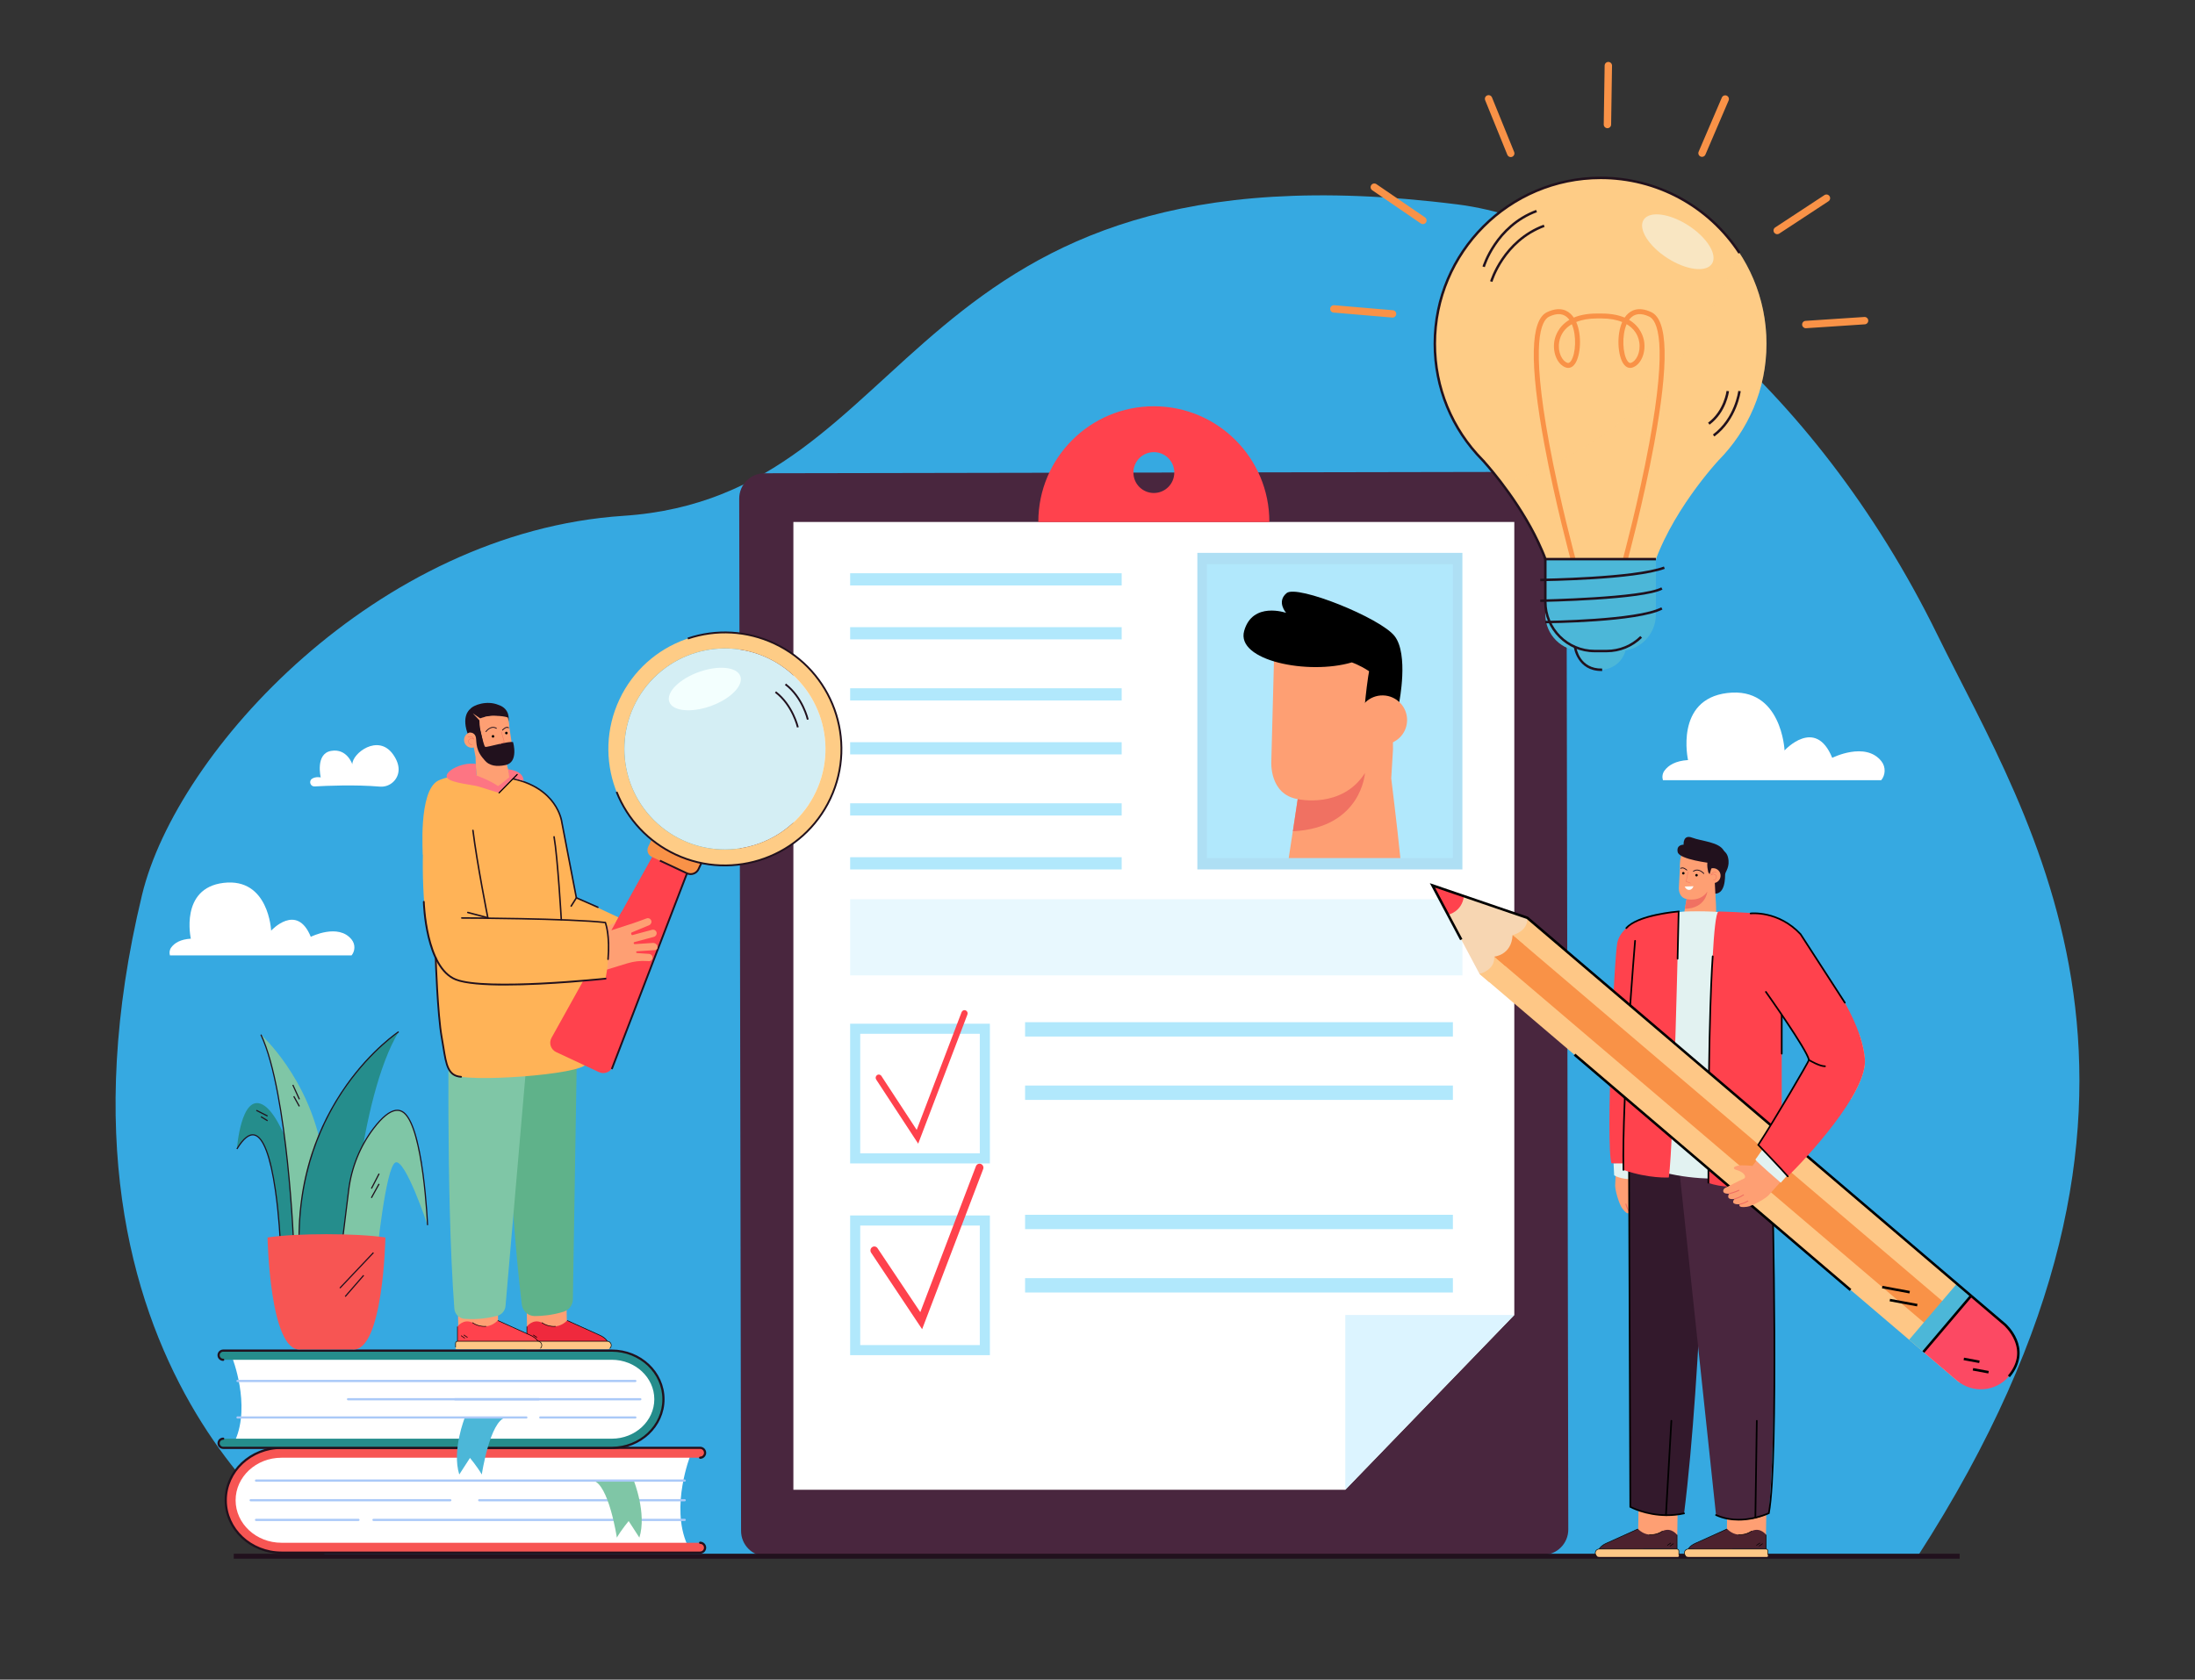 <?xml version="1.0" encoding="UTF-8"?>
<svg xmlns="http://www.w3.org/2000/svg" viewBox="0 0 2612.89 2000">
  <rect x="0" y="0" width="2612.89" height="2000" fill="#333333" stroke="none"/>
  <defs>
    <style>
      .cls-1 {
        fill: #fff;
      }

      .cls-2 {
        fill: #ff424d;
      }

      .cls-3 {
        fill: #36a9e1;
      }

      .cls-4 {
        fill: #ef293d;
      }

      .cls-5 {
        opacity: .5;
      }

      .cls-6 {
        fill: #33192c;
      }

      .cls-7 {
        fill: #fc4963;
      }

      .cls-8 {
        fill: #258d8c;
      }

      .cls-9 {
        isolation: isolate;
      }

      .cls-10 {
        fill: #dcf4ff;
      }

      .cls-11 {
        fill: #fbfdfc;
      }

      .cls-12 {
        fill: #f07162;
      }

      .cls-13 {
        fill: #fe9f73;
      }

      .cls-14 {
        fill: #b1e8fc;
      }

      .cls-15 {
        fill: #5fb28a;
      }

      .cls-16, .cls-17 {
        opacity: .3;
      }

      .cls-18 {
        fill: #ffb357;
      }

      .cls-19 {
        fill: #f99247;
      }

      .cls-20 {
        fill: #d4eef4;
      }

      .cls-21 {
        fill: #f3fffe;
      }

      .cls-17, .cls-22 {
        mix-blend-mode: multiply;
      }

      .cls-23 {
        fill: #fec786;
      }

      .cls-24 {
        fill: #aac9f8;
      }

      .cls-25 {
        fill: #49263e;
      }

      .cls-26 {
        fill: #f75553;
      }

      .cls-27 {
        fill: #aedff4;
      }

      .cls-28 {
        fill: none;
      }

      .cls-29 {
        fill: #fecc86;
      }

      .cls-30 {
        fill: #7fc6a6;
      }

      .cls-31 {
        fill: #e2f2f1;
      }

      .cls-32 {
        fill: #4c222e;
      }

      .cls-33 {
        fill: #fd7583;
      }

      .cls-34 {
        fill: #4cb7d8;
      }

      .cls-35 {
        fill: #f7d6b2;
      }

      .cls-36 {
        fill: #21111d;
      }
    </style>
  </defs>
  <g class="cls-9">
    <g id="Layer_1" data-name="Layer 1">
      <rect class="cls-28" width="2612.89" height="2000"/>
      <g>
        <path class="cls-3" d="m859.98,1853l-472.89-1.77s-355.23-217.38-217.99-785.75c41.41-171.48,280-431.89,572.88-451.26,357.29-23.63,326.74-454.58,992.74-370.84,183.09,23.02,424.17,211.89,571.28,512.01,109.56,223.51,330.41,549.13-23.21,1097.65l-1422.81-.04Z"/>
        <path class="cls-25" d="m909.88,563.53l924.73-1.67c16.57-.03,30.02,13.46,30.05,30.13l2.21,1229.15c.03,16.67-13.38,30.21-29.94,30.24l-924.73,1.67c-16.57.03-30.02-13.46-30.05-30.13l-2.21-1229.15c-.03-16.67,13.38-30.21,29.94-30.24Z"/>
        <polygon class="cls-1" points="944.43 1773.89 944.43 621.55 1802.61 621.55 1802.61 1565.78 1601.41 1773.89 944.43 1773.89"/>
        <rect class="cls-27" x="1425.31" y="658.31" width="315.5" height="376.95"/>
        <path class="cls-2" d="m1373.52,483.76c-75.94,0-137.51,61.56-137.51,137.51,0,.1,0,.19,0,.29h275.01c0-.1,0-.19,0-.29,0-75.94-61.56-137.51-137.51-137.51Zm0,103.27c-13.44,0-24.33-10.89-24.33-24.33s10.9-24.33,24.33-24.33,24.33,10.89,24.33,24.33-10.89,24.33-24.33,24.33Z"/>
        <g>
          <rect class="cls-14" x="1012" y="682.59" width="323.22" height="14.54"/>
          <rect class="cls-14" x="1012" y="746.79" width="323.22" height="14.54"/>
        </g>
        <g>
          <rect class="cls-14" x="1012" y="819.55" width="323.22" height="14.54"/>
          <rect class="cls-14" x="1012" y="883.76" width="323.22" height="14.54"/>
        </g>
        <g>
          <rect class="cls-14" x="1012" y="956.51" width="323.22" height="14.54"/>
          <rect class="cls-14" x="1012" y="1020.72" width="323.22" height="14.54"/>
        </g>
        <polygon class="cls-10" points="1802.61 1565.78 1601.41 1773.89 1601.41 1565.78 1802.61 1565.78"/>
        <g>
          <path class="cls-14" d="m1178.34,1385.32h-166.35v-166.35h166.35v166.35Zm-154.34-12.01h142.33v-142.33h-142.33v142.33Z"/>
          <g>
            <rect class="cls-14" x="1220.25" y="1217.15" width="509.26" height="17.08"/>
            <rect class="cls-14" x="1220.25" y="1292.59" width="509.26" height="17.08"/>
          </g>
          <path class="cls-2" d="m1093,1361.81l-49.99-76.34c-1.15-1.75-.69-4.13,1.02-5.31,1.71-1.18,4.03-.71,5.17,1.04l42.04,64.2,53.41-140.16c.75-1.97,2.91-2.94,4.83-2.17,1.92.77,2.87,2.99,2.12,4.96l-58.6,153.78Z"/>
        </g>
        <g>
          <path class="cls-14" d="m1178.34,1613.64h-166.35v-166.35h166.35v166.35Zm-154.34-12.01h142.33v-142.33h-142.33v142.33Z"/>
          <g>
            <rect class="cls-14" x="1220.25" y="1446.49" width="509.26" height="17.08"/>
            <rect class="cls-14" x="1220.25" y="1521.93" width="509.26" height="17.08"/>
          </g>
          <path class="cls-2" d="m1097.69,1582.76l-60.74-91.16c-1.42-2.17-.86-5.12,1.26-6.58,2.12-1.46,4.99-.88,6.41,1.29l50.89,76.12,66.21-173.75c.93-2.44,3.61-3.64,5.99-2.69,2.38.95,3.55,3.7,2.62,6.14l-72.65,190.63Z"/>
        </g>
        <path class="cls-1" d="m374.53,936.43c14.42-.83,48.22-2.27,77.6.21,12.16,1.03,22.65-8.69,22.38-20.88-.11-4.99-1.9-10.8-6.54-17.38-17.84-25.34-48.85-1.14-48.55,11.72,0,0-6.27-19.37-25.31-15.98-19.04,3.39-12.31,31.56-12.31,31.56,0,0-6.14-1.3-10.4,1.61-4.19,2.86-1.93,9.43,3.13,9.14Z"/>
        <path class="cls-1" d="m202.29,1137.62c-.91-3.05-.59-6.53,1.54-9.44,3.84-5.25,10.82-9.71,23.34-10.48,0,0-13.53-60.12,38.91-66.43,53.89-6.48,56.68,56.88,56.68,56.88,0,0,30.55-33.62,47.2,7.34,0,0,32.88-16.59,48.67,3.32,4.73,5.96,3.93,13.95-.13,18.8h-216.2Z"/>
        <path class="cls-1" d="m1979.51,928.97c-1.09-3.66-.7-7.85,1.85-11.34,4.62-6.31,13.01-11.67,28.05-12.6,0,0-16.27-72.27,46.77-79.85,64.78-7.79,68.13,68.38,68.13,68.38,0,0,36.72-40.41,56.74,8.82,0,0,39.52-19.94,58.5,4,5.68,7.16,4.72,16.77-.16,22.6h-259.88Z"/>
        <rect class="cls-36" x="278.27" y="1850.07" width="2054.46" height="5.9"/>
        <g>
          <g>
            <g>
              <path class="cls-29" d="m2102.79,409.24c0-109.03-88.38-197.42-197.4-197.42s-197.4,88.39-197.4,197.42c0,54.08,21.75,103.07,56.97,138.73h0s59.74,63.89,79.91,133.53c0,0,34.49,11.72,60.52,12.37,26.03-.65,60.52-12.37,60.52-12.37,20.17-69.64,79.91-133.53,79.91-133.53h0c35.22-35.66,56.97-84.65,56.97-138.73Z"/>
              <path class="cls-34" d="m1905.34,797.5h0c-16.95,0-30.68-13.74-30.68-30.69h61.36c0,16.95-13.74,30.69-30.68,30.69Z"/>
              <path class="cls-34" d="m1839.54,665.76h131.61v65.97c0,24-19.49,43.49-43.49,43.49h-44.63c-24,0-43.49-19.49-43.49-43.49v-65.97h0Z"/>
              <g class="cls-17">
                <path class="cls-29" d="m2102.79,409.24c0-40.39-12.13-77.95-32.95-109.23-57.74,142.27-149.81,237.95-282.45,275.07,16.7,21.91,38.85,54.91,52.23,90.69h131.52c23.66-63.23,74.67-117.79,74.67-117.79h0c35.22-35.66,56.97-84.65,56.97-138.73Z"/>
              </g>
            </g>
            <path class="cls-19" d="m1937.64,666.53l-5.65-1.54c.18-.68,18.59-68.37,31.36-137.7,22.15-120.3,9.41-145.82-.15-150.32-9.78-4.6-17.47-3.78-22.86,2.45-.39.45-.77.93-1.13,1.43,13.8,8.14,17.14,20.64,17.93,25.7,2.19,13.97-4.06,27.91-13.92,31.08-2.39.77-6.99,1.16-10.96-4.85-6.31-9.55-8.28-33.41-1.22-49.33-6.79-2.78-15.05-4.25-24.51-4.25h-5.7c-9.46,0-17.73,1.48-24.51,4.25,7.07,15.91,5.1,39.78-1.22,49.33-3.97,6.01-8.57,5.62-10.96,4.85-9.87-3.17-16.11-17.11-13.92-31.08.79-5.06,4.14-17.56,17.93-25.7-.36-.5-.74-.98-1.13-1.43-5.39-6.23-13.08-7.06-22.86-2.45-9.56,4.5-22.3,30.02-.15,150.32,12.77,69.34,31.18,137.03,31.36,137.7l-5.65,1.54c-.18-.68-18.65-68.58-31.47-138.16-17.69-96.05-16.57-147.31,3.41-156.71,15.51-7.3,24.75-1.89,29.78,3.92.71.82,1.37,1.69,1.99,2.6,6.91-2.94,15.84-4.85,27.4-4.85h5.7c11.56,0,20.49,1.91,27.4,4.85.62-.92,1.28-1.79,1.99-2.6,5.03-5.82,14.28-11.22,29.78-3.92,19.98,9.41,21.1,60.67,3.41,156.71-12.81,69.58-31.28,137.48-31.47,138.16Zm-66.58-280.5c-8.32,4.86-13.6,12.17-15.05,21.42-1.91,12.19,3.59,22.56,9.93,24.6.59.19,2.16.7,4.28-2.51,5.41-8.17,6.83-29.76.84-43.51Zm65.24,0c-5.99,13.75-4.57,35.34.84,43.51,2.12,3.21,3.69,2.7,4.28,2.51,6.34-2.04,11.84-12.41,9.93-24.6-1.45-9.26-6.73-16.56-15.05-21.42Z"/>
            <path class="cls-36" d="m1838.58,667.14c-1.57-4.5-2.28-6.15-3.84-9.76l-.85-1.97c-24.65-57.56-69.56-105.96-70.01-106.44l-.14-.15c-36.9-37.45-57.22-87.01-57.22-139.58,0-109.66,89.21-198.88,198.86-198.88,67.32,0,129.56,33.67,166.49,90.08l-2.45,1.6c-36.38-55.57-97.71-88.75-164.04-88.75-108.04,0-195.93,87.9-195.93,195.95,0,51.88,20.08,100.78,56.55,137.7l1.91,1.93-.14.03c8.6,9.61,46.75,53.83,68.81,105.36l.85,1.97c1.58,3.68,2.31,5.35,3.91,9.95l-2.77.97Z"/>
            <path class="cls-36" d="m1767.53,318.1l-2.81-.82c.14-.49,14.74-49.08,63.84-67.35l1.02,2.74c-47.69,17.74-61.91,64.95-62.05,65.42Z"/>
            <path class="cls-36" d="m1776.58,335.66l-2.81-.82c.14-.49,14.74-49.08,63.84-67.35l1.02,2.74c-47.69,17.74-61.91,64.95-62.05,65.42Z"/>
            <path class="cls-36" d="m1912.52,776.68h-14.35c-33.14,0-60.1-26.96-60.1-60.1v-52.29h133.07v2.93h-130.15v49.36c0,31.53,25.65,57.17,57.17,57.17h14.35c15.09,0,29.33-5.83,40.09-16.41l2.05,2.09c-11.31,11.13-26.27,17.25-42.14,17.25Z"/>
            <path class="cls-36" d="m1906.2,798.98c-28.52,0-32.64-27.67-32.68-27.95l2.9-.4c.15,1.06,3.96,26.03,30.73,25.41l.07,2.93c-.34,0-.68.01-1.02.01Z"/>
            <path class="cls-36" d="m2040.75,519.75l-1.74-2.35c26.05-19.33,30.15-51.6,30.19-51.93l2.91.34c-.04.34-4.26,33.84-31.36,53.94Z"/>
            <path class="cls-36" d="m2034.99,505.69l-1.74-2.35c18.99-14.09,21.99-37.63,22.01-37.86l2.91.34c-.12,1.01-3.15,25.01-23.18,39.87Z"/>
            <path class="cls-36" d="m1833.5,692.07l-.03-2.93c1.12-.01,112.08-1.45,147.23-14.55l1.02,2.74c-35.62,13.28-143.64,14.68-148.22,14.74Z"/>
            <path class="cls-36" d="m1833.51,716.8l-.05-2.93c1.21-.02,121.64-2.41,144.15-14.47l1.38,2.58c-23.13,12.39-140.49,14.72-145.48,14.82Z"/>
            <path class="cls-36" d="m1839.55,742.19l-.03-2.93c1.09-.01,109.15-1.15,138.1-16.11l1.34,2.6c-29.56,15.28-134.94,16.39-139.41,16.43Z"/>
          </g>
          <path class="cls-19" d="m1657.67,378.16c-.12,0-.25,0-.38-.02l-69.86-5.95c-2.42-.21-4.21-2.33-4.01-4.75.2-2.42,2.33-4.2,4.75-4l69.86,5.95c2.42.21,4.21,2.33,4.01,4.75-.19,2.29-2.11,4.02-4.37,4.02Z"/>
          <path class="cls-19" d="m1693.8,266.86c-.85,0-1.72-.25-2.48-.77l-57.86-39.59c-2-1.37-2.51-4.1-1.14-6.11,1.37-2,4.1-2.52,6.11-1.14l57.86,39.59c2,1.37,2.51,4.1,1.14,6.11-.85,1.24-2.23,1.91-3.63,1.91Z"/>
          <path class="cls-19" d="m1798.37,187.03c-1.73,0-3.38-1.03-4.07-2.74l-26.39-64.96c-.91-2.25.17-4.81,2.42-5.72,2.24-.91,4.81.17,5.72,2.42l26.39,64.96c.91,2.25-.17,4.81-2.42,5.72-.54.22-1.1.32-1.65.32Z"/>
          <path class="cls-19" d="m2149.6,390.82c-2.29,0-4.23-1.78-4.38-4.1-.16-2.42,1.67-4.51,4.09-4.67l69.96-4.62c2.4-.16,4.51,1.67,4.67,4.09.16,2.42-1.67,4.51-4.09,4.67l-69.96,4.62c-.1,0-.2,0-.29,0Z"/>
          <path class="cls-19" d="m2115.58,278.86c-1.43,0-2.83-.7-3.68-1.98-1.33-2.03-.77-4.75,1.26-6.08l58.6-38.49c2.03-1.33,4.75-.77,6.08,1.26,1.33,2.03.77,4.75-1.26,6.08l-58.6,38.49c-.74.49-1.58.72-2.41.72Z"/>
          <path class="cls-19" d="m2026.07,186.77c-.58,0-1.16-.12-1.73-.36-2.23-.96-3.26-3.54-2.31-5.77l27.61-64.45c.96-2.23,3.54-3.26,5.77-2.31,2.23.96,3.26,3.54,2.31,5.77l-27.61,64.45c-.71,1.67-2.34,2.66-4.04,2.66Z"/>
          <path class="cls-19" d="m1913.46,152.65s-.05,0-.07,0c-2.43-.04-4.36-2.03-4.33-4.46l1.08-70.11c.04-2.4,2-4.33,4.39-4.33.02,0,.05,0,.07,0,2.43.04,4.36,2.03,4.33,4.46l-1.08,70.11c-.04,2.4-2,4.33-4.39,4.33Z"/>
          <g class="cls-5">
            <path class="cls-21" d="m2037.89,314.04c-6.91,10.72-30.72,7.69-53.17-6.78-22.45-14.47-35.06-34.9-28.14-45.62,6.91-10.72,30.72-7.69,53.17,6.78,22.45,14.47,35.06,34.9,28.14,45.62Z"/>
          </g>
        </g>
        <rect class="cls-14" x="1436.62" y="671.81" width="292.89" height="349.94"/>
        <g>
          <path class="cls-13" d="m1544.75,951.53c-34.03-5.77-31.4-44.75-31.4-44.75l3.14-119.25.06-2.2,140.68-26.19.4,54.89.07,10.6.06,5.99.03,6.68.34,46.55.07,8.59-2.1,34.35s7.01,56.46,10.88,94.96h-132.9l10.67-70.22Z"/>
          <path class="cls-12" d="m1624.82,920.45s-4,65.29-85.78,69.39l5.71-38.3s52.65,12.02,80.07-31.09Z"/>
          <path d="m1665.65,835.89l-35.3,6.39-6.52,6.41s4.58-58.78,11.5-70.18c6.92-11.4,30.32,57.38,30.32,57.38Z"/>
          <path class="cls-13" d="m1616.42,856.56c-.42,16.17,12.34,29.62,28.51,30.05,16.17.42,29.63-12.34,30.05-28.51.42-16.17-12.34-29.63-28.51-30.05-16.17-.42-29.63,12.34-30.05,28.51Z"/>
          <path d="m1665.65,835.89s11.38-56.76-5.52-78.47c-16.9-21.71-116.11-61.53-128.54-51.22-12.42,10.31-.62,23.53-.62,23.53,0,0-39.89-13.96-49.93,21.48-10.04,35.43,76.09,52.88,128.14,37.54,0,0,33.88,10.85,56.47,47.14Z"/>
        </g>
        <g class="cls-16">
          <rect class="cls-14" x="1012" y="1070.75" width="728.81" height="90.67"/>
        </g>
        <g>
          <polygon class="cls-13" points="675.12 1595.59 627.59 1596.25 626.91 1551.42 674.25 1545.5 675.12 1595.59"/>
          <polygon class="cls-13" points="593.28 1595.59 545.75 1596.25 545.07 1551.42 592.41 1545.5 593.28 1595.59"/>
          <path class="cls-15" d="m598.35,1207.55c1.57,46.29,8.42,227.38,22.81,345.86.95,7.81,7.57,13.7,15.43,13.68,8.71-.02,20.82-1.06,34.25-5.16,6.49-1.98,10.99-7.88,11.1-14.66l5.85-360.51c.01-.88-.05-1.75-.18-2.62l-.27-1.78c-1.51-9.81-11.7-15.72-20.96-12.16l-58.06,22.3c-6.19,2.38-10.2,8.41-9.97,15.05Z"/>
          <path class="cls-30" d="m534.5,1198.21s-3.95,222.68,6.35,360.04c.49,6.5,5.65,11.64,12.15,12.13,9.2.7,23.22.59,39.01-3.6,5.36-1.42,9.26-6.05,9.74-11.57l27.56-319.35,16.97-88.67-111.78,51.01Z"/>
          <path class="cls-18" d="m516.78,1127.34c.97,8.9,6.3,140.87,21.11,151.76,14.81,10.89,156.48.43,159.78-12.44,3.3-12.87-3.66-150.78-3.66-150.78l-177.23,11.46Z"/>
          <path class="cls-18" d="m676.75,1065.16c1.91.03,77.68,35.72,77.68,35.72l-16.51,29.12-42.83-10.94-18.34-53.9Z"/>
          <path class="cls-18" d="m538.18,928.37c18.67-1.94,67.77-2.04,67.77-2.04,0,0,6.44,1.93,4.4.89,53.82,11.41,58.44,51.77,58.44,51.77l22.48,116.92,29.36,2.6c8.9,18.36.25,66.77.25,66.77l-143.02,11.2s-30.97,4.03-55.87-30.26c-16.48-22.68-20.03-90.73-18.33-140.3,0,0,5.51-74.54,34.52-77.55Z"/>
          <path class="cls-36" d="m679.56,1079.74c.4.17.87.03,1.11-.35l6.39-10.14-.07-.35-17.31-90.04c-.1-.81-1.51-11.28-9.94-23.06-7.91-11.05-23.76-25.29-54.37-30.43-.49-.08-.95.25-1.04.74-.08.49.25.95.74,1.04,29.94,5.03,45.43,18.88,53.14,29.62,8.36,11.64,9.67,22.23,9.68,22.34v.07s17.26,89.73,17.26,89.73l-6.01,9.54c-.26.42-.14.98.28,1.24.04.03.09.05.13.07Z"/>
          <path class="cls-36" d="m711.4,1081.15c.45.19.97-.02,1.17-.47.2-.46,0-.99-.46-1.19l-25.64-11.26c-.47-.18-.99,0-1.19.46-.2.46,0,.99.46,1.19l25.64,11.26s.01,0,.02,0Z"/>
          <path class="cls-18" d="m546.34,961.48l17.42-29.21,30.61,9.25,12.42-13.21s2.64,12.2,2.56,13.21-13.99,15.46-15.77,15.31-47.24,4.66-47.24,4.66Z"/>
          <path class="cls-36" d="m548.83,1283.26c.54,0,1.01-.42,1.04-.97.04-.58-.39-1.08-.97-1.12-14.7-1.05-16.72-13.55-20.06-34.25-.6-3.72-1.22-7.57-1.97-11.71-4.98-27.5-7.17-94.12-7.19-94.79-.02-.57-.48-1.02-1.05-1.02-.01,0-.02,0-.03,0-.58.02-1.03.5-1.01,1.08.02.67,2.22,67.44,7.22,95.09.75,4.12,1.37,7.95,1.97,11.67,3.39,20.98,5.63,34.84,21.98,36.01.03,0,.05,0,.08,0Z"/>
          <g>
            <path class="cls-2" d="m778.89,1015.79l20.01,9.37,1.31.62,20.01,9.37-90.69,234.79c-2.55,6.6-10.16,9.66-16.57,6.66l-50.93-23.86c-6.41-3-8.93-10.81-5.49-17l122.35-219.96Z"/>
            <path class="cls-19" d="m780.43,999.94h47.65c4.92,0,8.92,4,8.92,8.92v23.02h-65.49v-23.02c0-4.92,4-8.92,8.92-8.92Z" transform="translate(1101.58 2277.05) rotate(-154.9)"/>
            <path class="cls-36" d="m785.04,1025.74l32.28,15.12c5.7,2.67,12.51.21,15.18-5.49l9.17-19.57-1.97-.92-9.17,19.57c-2.16,4.61-7.67,6.6-12.28,4.44l-32.28-15.12-.92,1.97Z"/>
            <g class="cls-22">
              <circle class="cls-20" cx="862.93" cy="891.81" r="119.68" transform="translate(-377.86 871.39) rotate(-45)"/>
            </g>
            <ellipse class="cls-21" cx="838.99" cy="820.48" rx="44.95" ry="21.47" transform="translate(-229.16 334.53) rotate(-19.9)"/>
            <rect class="cls-36" x="648.16" y="1155.4" width="249.79" height="2.18" transform="translate(-583.73 1463.44) rotate(-68.99)"/>
            <path class="cls-36" d="m960.55,857.06l2.12-.47c-.06-.27-6.19-26.83-27.02-42.67l-1.32,1.73c20.18,15.34,26.16,41.15,26.21,41.41Z"/>
            <path class="cls-36" d="m948.7,866.29l2.12-.47c-.06-.27-6.19-26.83-27.02-42.67l-1.32,1.73c20.18,15.34,26.16,41.15,26.21,41.41Z"/>
            <path class="cls-29" d="m812.15,1000.19c-59.86-28.04-85.65-99.3-57.61-159.15,28.04-59.86,99.3-85.65,159.15-57.61,59.86,28.04,85.65,99.3,57.61,159.15-28.04,59.86-99.3,85.65-159.15,57.61Zm176.39-49.53c32.5-69.37,2.61-151.96-66.77-184.46-69.37-32.5-151.96-2.61-184.46,66.77-32.5,69.37-2.61,151.96,66.77,184.46,69.37,32.5,151.96,2.61,184.46-66.77Z"/>
            <path class="cls-36" d="m803.62,1018.41c69.81,32.7,153.21,2.52,185.91-67.29,32.7-69.81,2.52-153.21-67.29-185.91-32.73-15.33-69.61-17.43-103.85-5.92l.69,2.06c33.71-11.33,70.01-9.26,102.23,5.83,68.72,32.19,98.44,114.29,66.24,183.01-32.19,68.72-114.29,98.44-183.01,66.24-31.9-14.94-56.6-41.2-69.57-73.93l-2.02.8c13.17,33.25,38.26,59.93,70.67,75.1Z"/>
          </g>
          <path class="cls-13" d="m776.83,1140.3c.09-2.32-1.92-4.35-4.23-4.5l-14.33-.96c-.45-.03-.83-.34-.95-.78h0c-.17-.64.29-1.28.95-1.33l21.21-1.4c2.43-.16,3.9-2.22,3.27-4.57h0c-.63-2.35-3.14-4.15-5.57-3.98l-21.63,1.43c-.5.03-.96-.29-1.09-.78l-.09-.34c-.15-.56.18-1.14.75-1.29l23.19-6.23c2.24-.6,3.81-2.98,3.28-5.24-.57-2.39-2.99-3.83-5.35-3.2l-23.37,6.28c-.56.15-1.14-.18-1.29-.75l-.29-1.09c-.14-.51.13-1.05.62-1.25l20.74-8.59c2.14-.89,3.39-3.45,2.57-5.62-.87-2.3-3.47-3.41-5.72-2.47,0,0-17.47,6.54-22.68,7.92l-4.83.26c7.06,6.62-.91-2.42-6.72-3.59-6.44-1.3-23.44,14.44-23.44,14.44-.78,1.35.02,4.38,1.25,6.66,4.74,25.19,5.68,29.03,7.59,35.71l26.2-8c7.56-2.31,15.48-3.22,23.37-2.69l1.98.13c2.44.16,4.54-1.72,4.63-4.18Z"/>
          <path class="cls-18" d="m720.61,1098.51s8.65,22.51.25,66.77l-29.45,1.65,7.05-54.16,22.15-14.26Z"/>
          <path class="cls-18" d="m570.03,923.55s-32.66-2.26-48.57,6.05c-23.74,12.4-18.02,88.26-18.02,88.26,0,0,20.16-10.12,21.48-13.68,1.32-3.56,45.11-80.63,45.11-80.63Z"/>
          <path class="cls-36" d="m580.48,1094.15c.16.07.34.09.52.05.49-.1.8-.57.71-1.06-.13-.64-12.86-64.44-17.84-104.49-.06-.49-.51-.84-1-.78-.49.06-.84.51-.78,1,4.99,40.11,17.73,103.98,17.86,104.62.06.31.27.54.54.65Z"/>
          <path class="cls-36" d="m668.74,1095.65c-.15.13-.34.21-.54.22-.5.03-.92-.35-.95-.85-.04-.74-4.29-74.15-8.59-98.45-.09-.49.24-.96.73-1.04.49-.09.96.24,1.04.73,4.31,24.41,8.57,97.92,8.61,98.66.02.29-.1.55-.3.73Z"/>
          <path class="cls-36" d="m556.51,1087.33s.08.03.12.04l23.87,6.32c.48.13.97-.16,1.1-.64s-.16-.97-.64-1.1l-23.87-6.32c-.48-.13-.97.16-1.1.64-.12.44.11.89.52,1.06Z"/>
          <path class="cls-36" d="m549.38,1093.89c.11.04.22.07.34.07,1.29,0,128.71.52,170.24,5.38.93,2.77,5.15,17.06,2.95,42.85-.04.5.32.93.82.97.5.04.93-.33.97-.82,2.49-29.23-3.01-43.57-3.25-44.17l-.2-.5-.53-.06c-41.04-4.93-169.71-5.45-171.01-5.46-.5,0-.9.4-.9.9,0,.38.23.7.55.83Z"/>
          <path class="cls-36" d="m601.34,1173.46c52.03,0,115.72-6.71,119.65-7.13.57-.06.99-.58.93-1.15-.06-.58-.55-1-1.16-.93-1.42.15-142.37,15.01-177.77,1.13-34.99-13.72-37.43-90.81-37.45-91.58-.01-.58-.5-1.05-1.08-1.02-.58.02-1.04.5-1.02,1.08.09,3.23,2.5,79.26,38.79,93.48,11.67,4.57,34.04,6.13,59.11,6.13Z"/>
          <path class="cls-13" d="m604.47,853.58l5.41,36.16s2.33,12.15-8.07,15.26l4.42,16.01c1.64,5.95-1.09,12.29-6.6,15-2.69,1.32-5.97,2.49-9.8,3.06-12.15,1.82-20.1-6.37-21.79-10.8-1.7-4.43-1.93-26.79-1.93-26.79l-1.98-10.71-4.85-41.9,45.2,4.7Z"/>
          <path class="cls-36" d="m559.33,844.67s-11.29,8.14-1.48,31.9l4.27-3.08-3.52-12.88.73-15.95Z"/>
          <path class="cls-36" d="m578.56,871.65c-.13.02-.26,0-.37-.09-.23-.16-.29-.49-.12-.72.06-.08,5.95-8.29,13.08-4.08.24.14.33.46.18.7-.14.25-.46.33-.7.18-6.32-3.73-11.51,3.48-11.73,3.79-.08.12-.21.19-.34.21Z"/>
          <path class="cls-36" d="m598.25,869.87c-.14.02-.29-.02-.41-.12-.21-.19-.24-.51-.06-.73.18-.21,4.38-5.09,7.83-2.91.24.15.31.47.16.71-.15.24-.47.31-.71.16-2.7-1.71-6.47,2.66-6.51,2.71-.08.1-.19.16-.31.17Z"/>
          <path d="m588.39,876.57c.13.84-.45,1.63-1.29,1.75-.84.13-1.62-.46-1.75-1.3-.13-.84.45-1.63,1.29-1.75.84-.13,1.62.46,1.75,1.3Z"/>
          <path d="m604.3,872.63c.13.84-.45,1.63-1.29,1.75-.84.13-1.62-.46-1.75-1.3-.13-.84.45-1.63,1.29-1.75.84-.13,1.62.46,1.75,1.3Z"/>
          <path class="cls-13" d="m570.75,879.75c.76,5.06-2.71,9.78-7.74,10.53-5.03.75-9.72-2.74-10.48-7.81-.76-5.06,2.71-9.78,7.74-10.53s9.72,2.74,10.48,7.81Z"/>
          <path class="cls-12" d="m561.81,886.83c-1.89.28-3.37-.96-4-2.33-.75-1.62-.43-3.35.81-4.4,1.83-1.56,3.78-1.03,4.81-.55-.55-.98-1.28-1.65-2.18-1.98-1.94-.73-4.06.33-4.08.34-.13.06-.28.01-.34-.11-.06-.13-.01-.28.11-.35.09-.05,2.33-1.17,4.49-.37,1.24.46,2.19,1.47,2.82,2.99l.35.85-.74-.55c-.1-.08-2.59-1.87-4.91.11-1.29,1.1-1.17,2.73-.68,3.8.51,1.11,1.72,2.29,3.46,2.03.02,0,.03,0,.05,0,.14-.02.27.07.29.21.02.14-.07.27-.21.3-.02,0-.04,0-.05,0Z"/>
          <path class="cls-36" d="m610.78,883.72s6.97,23.99-9.06,27.28c-22.94,4.7-27.16-8.24-30.16-18.9l-3.58-22.39-.23-6.62h0c1.91,1.62,3.26,3.8,3.85,6.24,1.28,5.31,4.63,19.62,6.06,20.06,2.02.62,29.17-7.49,33.12-5.67Z"/>
          <path class="cls-12" d="m595.28,886.08c-.11.02-.22-.04-.27-.14-.06-.13-.01-.28.11-.35l4.82-2.45-3.4-11.77c-.04-.14.04-.28.17-.32.14-.04.28.04.32.18l3.52,12.19-5.2,2.64s-.05.02-.08.02Z"/>
          <path class="cls-36" d="m567.76,863.51l-5.2-3.48-3.03,12.08s6,.09,7.01,6.16-.85,16.06,11.73,28.14-3.89-20.25-4.17-21.42-6.33-21.48-6.33-21.48Z"/>
          <path class="cls-36" d="m559.33,844.67c4.16-5.57,20.67-10.86,33.83-5.39h0c14.76,4.66,12.48,19,12.09,19.47l-.2-.11c.12.31.23.61.32.92,0,0-.72-.84-2.14-1.93l-6.03-3.33c-3.28-1.25-7.57-2.12-12.88-1.67-5.27.44-9.79,1.41-13.36,3.12-.53,3.25-.41,9.53,2.56,21.48,4.54,18.23-6.89-3-11.11-11.15-.39,1.7-.58,3.57-.5,5.67,0,0-10.91-15.92-2.58-27.08Z"/>
          <path class="cls-13" d="m605.99,863.74s-.75-7.48-1.35-9.05c-.6-1.57-17.82-3.77-26.68-1.18-8.86,2.59,10.17,9.94,10.37,9.91s17.66.32,17.66.32Z"/>
          <polygon class="cls-13" points="572.8 856.22 562.84 849.4 572.86 860.06 572.8 856.22"/>
          <path class="cls-33" d="m604.87,916.09l1.35,9.42s-8.09,6.88-13.28,10.52c-10.28-7.13-25.67-12.61-25.67-12.61l-.98-13.92c-19.08-2.18-38.9,10.65-33.92,16.83,4.97,6.18,30.82,8.08,37.68,10.33,6.77,2.22,24.05,7.47,24.05,7.47,4.55-3.38,16.75-17.72,16.75-17.72l12.35,3.43c.24-12.54-18.32-13.75-18.32-13.75Z"/>
          <path d="m594.09,944.82c.18,0,.36-.07.5-.21l21.56-21.9c.27-.28.27-.72,0-.99-.27-.27-.72-.27-.99,0l-21.56,21.9c-.27.28-.27.72,0,.99.14.13.31.2.49.2Z"/>
          <polygon class="cls-2" points="740.17 1085.4 727.73 1107.76 746.79 1101.55 740.17 1085.4"/>
          <g>
            <path class="cls-23" d="m626.85,1597h41.55l16.84-18.82,30.81,18.82h6.64c2.29,0,4.38,1.59,4.81,3.89.58,3.1-1.72,5.81-4.64,5.81h-96.61c-.71,0-1.29-.59-1.29-1.32v-6.46c0-1.06.84-1.93,1.88-1.93Z"/>
            <path class="cls-4" d="m627.22,1597.06v-17.5s7-9.66,17.65-4.73c0,0,16.11,11.73,30.32-2.46l35.27,16.05s9.67,3.32,12.29,8.64h-95.54Z"/>
            <rect x="626.86" y="1579.56" width=".71" height="17.41"/>
            <path d="m659.31,1579.75c1.35,0,2.16-.12,2.19-.12l-.1-.72c-.08.01-8.41,1.21-16.33-4.38l-.4.6c5.67,4,11.56,4.62,14.64,4.62Z"/>
            <polygon points="635.8 1593.79 636.2 1593.19 631.69 1590.07 631.3 1590.67 635.8 1593.79"/>
            <polygon points="639.03 1592.91 639.43 1592.3 634.92 1589.19 634.53 1589.79 639.03 1592.91"/>
            <path d="m726.15,1605.86c1.14-.99,1.79-2.44,1.79-3.98,0-2.87-2.28-5.21-5.08-5.21h-95.52c-1.5,0-2.72,1.25-2.72,2.8v4.84h.71v-4.84c0-1.14.9-2.07,2.02-2.07h95.52c2.41,0,4.37,2.01,4.37,4.49,0,1.32-.56,2.57-1.55,3.42l.46.55Z"/>
            <path d="m722.54,1597.19l.64-.31c-.08-.17-2.01-4.24-9.23-7.4-7.1-3.1-38.3-17.3-38.62-17.45l-.29.66c.32.14,31.53,14.34,38.63,17.45,6.95,3.04,8.85,7,8.87,7.04Z"/>
          </g>
          <g>
            <path class="cls-23" d="m544.18,1597h41.55l16.84-18.82,30.81,18.82h6.64c2.29,0,4.38,1.59,4.81,3.89.58,3.1-1.72,5.81-4.64,5.81h-96.61c-.71,0-1.29-.59-1.29-1.32v-6.46c0-1.06.84-1.93,1.88-1.93Z"/>
            <path class="cls-2" d="m544.55,1597.06v-17.5s7-9.66,17.65-4.73c0,0,16.11,11.73,30.32-2.46l35.27,16.05s9.67,3.32,12.29,8.64h-95.54Z"/>
            <rect x="544.2" y="1579.56" width=".71" height="17.41"/>
            <path d="m576.64,1579.75c1.35,0,2.16-.12,2.19-.12l-.1-.72c-.08.01-8.41,1.21-16.33-4.38l-.4.6c5.67,4,11.56,4.62,14.64,4.62Z"/>
            <polygon points="553.14 1593.79 553.53 1593.19 549.03 1590.07 548.63 1590.67 553.14 1593.79"/>
            <polygon points="556.37 1592.91 556.76 1592.3 552.26 1589.19 551.86 1589.79 556.37 1592.91"/>
            <path d="m643.48,1605.86c1.14-.99,1.79-2.44,1.79-3.98,0-2.87-2.28-5.21-5.08-5.21h-95.52c-1.5,0-2.72,1.25-2.72,2.8v4.84h.71v-4.84c0-1.14.9-2.07,2.02-2.07h95.52c2.41,0,4.37,2.01,4.37,4.49,0,1.32-.56,2.57-1.55,3.42l.46.55Z"/>
            <path d="m639.88,1597.19l.64-.31c-.08-.17-2.01-4.24-9.23-7.4-7.1-3.1-38.3-17.3-38.62-17.45l-.29.66c.32.14,31.53,14.34,38.63,17.45,6.95,3.04,8.85,7,8.87,7.04Z"/>
          </g>
        </g>
        <g>
          <g>
            <path class="cls-1" d="m821.84,1732.98s-24,60.37-3.87,106.04l-461.33,3.87-42.57-3.87-37.52-23.25v-35.58l10.43-29.41,34.06-17.8h500.8Z"/>
            <path class="cls-26" d="m335.03,1848.77h498.42c3.25,0,5.88-2.63,5.88-5.88s-2.63-5.88-5.88-5.88h-498.42c-30.09,0-54.56-22.71-54.56-50.63s24.48-50.63,54.56-50.63h498.42c3.25,0,5.88-2.63,5.88-5.88s-2.63-5.88-5.88-5.88h-498.42c-36.57,0-66.32,27.98-66.32,62.38s29.75,62.38,66.32,62.38Z"/>
            <path class="cls-24" d="m815.06,1787.69h-244.6c-.72,0-1.31-.58-1.31-1.31s.58-1.31,1.31-1.31h244.6c.72,0,1.31.58,1.31,1.31s-.58,1.31-1.31,1.31Z"/>
            <path class="cls-24" d="m536.02,1787.69h-237.63c-.72,0-1.31-.58-1.31-1.31s.58-1.31,1.31-1.31h237.63c.72,0,1.31.58,1.31,1.31s-.58,1.31-1.31,1.31Z"/>
            <path class="cls-24" d="m426.7,1811.09h-121.92c-.72,0-1.31-.58-1.31-1.31s.58-1.31,1.31-1.31h121.92c.72,0,1.31.58,1.31,1.31s-.58,1.31-1.31,1.31Z"/>
            <path class="cls-24" d="m815.06,1811.09h-370.47c-.72,0-1.31-.58-1.31-1.31s.58-1.31,1.31-1.31h370.47c.72,0,1.31.58,1.31,1.31s-.58,1.31-1.31,1.31Z"/>
            <path class="cls-36" d="m833.45,1850.07h-498.42c-37.29,0-67.62-28.57-67.62-63.69s30.34-63.69,67.62-63.69h498.42c3.96,0,7.18,3.22,7.18,7.18s-3.22,7.18-7.18,7.18c-.72,0-1.31-.58-1.31-1.31s.58-1.31,1.31-1.31c2.52,0,4.57-2.05,4.57-4.57s-2.05-4.57-4.57-4.57h-498.42c-35.85,0-65.01,27.4-65.01,61.08s29.16,61.08,65.01,61.08h498.42c2.52,0,4.57-2.05,4.57-4.57s-2.05-4.57-4.57-4.57c-.72,0-1.31-.58-1.31-1.31s.58-1.31,1.31-1.31c3.96,0,7.18,3.22,7.18,7.18s-3.22,7.18-7.18,7.18Z"/>
            <path class="cls-30" d="m754.45,1762.97s15.7,39.1,6.65,67.89l-12.75-19.71s-8.71,10.45-14.05,19.71c0,0-9.74-64.3-28.62-67.89h48.77Z"/>
            <path class="cls-24" d="m815.06,1764.28h-510.28c-.72,0-1.31-.58-1.31-1.31s.58-1.31,1.31-1.31h510.28c.72,0,1.31.58,1.31,1.31s-.58,1.31-1.31,1.31Z"/>
          </g>
          <path class="cls-1" d="m276.43,1616.54s22.27,56.03,3.59,98.42l428.15,3.59,39.51-3.59,34.82-21.58v-33.02l-9.68-27.3-31.61-16.52h-464.78Z"/>
          <path class="cls-8" d="m728.23,1724h-462.57c-3.01,0-5.46-2.44-5.46-5.45s2.44-5.46,5.46-5.46h462.57c27.92,0,50.64-21.08,50.64-46.99s-22.72-46.98-50.64-46.98h-462.57c-3.01,0-5.46-2.44-5.46-5.46s2.44-5.46,5.46-5.46h462.57c33.94,0,61.55,25.97,61.55,57.9s-27.61,57.9-61.55,57.9Z"/>
          <path class="cls-24" d="m641.3,1667.41h-227c-.72,0-1.31-.58-1.31-1.31s.58-1.31,1.31-1.31h227c.72,0,1.31.58,1.31,1.31s-.58,1.31-1.31,1.31Z"/>
          <path class="cls-24" d="m762.23,1667.41h-220.54c-.72,0-1.31-.58-1.31-1.31s.58-1.31,1.31-1.31h220.54c.72,0,1.31.58,1.31,1.31s-.58,1.31-1.31,1.31Z"/>
          <path class="cls-24" d="m756.3,1689.13h-113.15c-.72,0-1.31-.58-1.31-1.31s.58-1.31,1.31-1.31h113.15c.72,0,1.31.58,1.31,1.31s-.58,1.31-1.31,1.31Z"/>
          <path class="cls-24" d="m756.3,1645.68h-473.58c-.72,0-1.31-.58-1.31-1.31s.58-1.31,1.31-1.31h473.58c.72,0,1.31.58,1.31,1.31s-.58,1.31-1.31,1.31Z"/>
          <path class="cls-36" d="m728.23,1725.31h-462.57c-3.73,0-6.76-3.03-6.76-6.76s3.03-6.76,6.76-6.76c.72,0,1.31.58,1.31,1.31s-.58,1.31-1.31,1.31c-2.29,0-4.15,1.86-4.15,4.15s1.86,4.15,4.15,4.15h462.57c33.22,0,60.24-25.39,60.24-56.59s-27.02-56.59-60.24-56.59h-462.57c-2.29,0-4.15,1.86-4.15,4.15s1.86,4.15,4.15,4.15c.72,0,1.31.58,1.31,1.31s-.58,1.31-1.31,1.31c-3.73,0-6.76-3.03-6.76-6.76s3.03-6.76,6.76-6.76h462.57c34.66,0,62.85,26.56,62.85,59.2s-28.2,59.2-62.85,59.2Z"/>
          <path class="cls-34" d="m553.36,1687.82s-15.7,39.1-6.65,67.89l12.75-19.71s8.71,10.45,14.05,19.71c0,0,9.74-64.3,28.62-67.89h-48.77Z"/>
          <path class="cls-24" d="m626.55,1689.13h-343.83c-.72,0-1.31-.58-1.31-1.31s.58-1.31,1.31-1.31h343.83c.72,0,1.31.58,1.31,1.31s-.58,1.31-1.31,1.31Z"/>
        </g>
        <g>
          <g>
            <path class="cls-8" d="m282.02,1368.1s4.72-65.75,30.24-52.99c25.52,12.76,46.33,96.55,49.11,99.05s1.94,79.07,1.94,79.07l-29.69-14.98s-7.9-183.03-51.6-110.15Z"/>
            <path class="cls-30" d="m310.62,1231.96s57.19,51.17,72.8,138.91c15.61,87.74-33.71,113.56-33.71,113.56,0,0-7.02-184.49-39.09-252.48Z"/>
            <path class="cls-8" d="m416.71,1496.28s9.57-186.78,57.85-267.76c0,0-84.75,50.56-112.85,183.28-1.58,7.47-2.52,15.78-3.72,23.77-1.25,8.32-1.99,15.69-1.8,23.04.34,13,2.14,24.16,2.67,32.37,4.58,70.91,57.86,5.3,57.86,5.3Z"/>
            <path class="cls-30" d="m415.08,1416.97c3.28-26.63,13.4-52.01,29.65-73.36,11.74-15.42,25.33-27.14,35.94-18.78,23.58,18.59,28.3,134,28.3,134,0,0-26.63-79.9-38.29-74.63-11.65,5.27-22.47,113.75-22.47,113.75l-43.56,3.61,10.43-84.59Z"/>
            <path class="cls-36" d="m355.67,1489.76c-1.79-40.78,3.33-79.92,15.2-116.33,9.5-29.13,23.33-56.59,41.09-81.62,30.25-42.62,61.9-63.68,62.22-63.88l.77,1.18c-.31.21-31.78,21.15-61.88,63.57-27.77,39.14-60.03,105.09-56,197.02l-1.41.06Z"/>
            <path class="cls-36" d="m349.01,1484.47c-.02-.46-1.82-46.73-7.52-100.7-5.25-49.78-14.98-116.47-31.51-151.5l1.28-.6c16.61,35.21,26.37,102.07,31.64,151.96,5.7,54.02,7.5,100.33,7.52,100.79l-1.41.05Z"/>
            <path class="cls-36" d="m332.92,1478.28c-.01-.3-1.35-30.38-5.77-60.86-5.81-40.08-14.21-62.63-24.29-65.22-5.95-1.52-12.76,3.95-20.23,16.27l-1.21-.73c7.83-12.91,15.16-18.6,21.79-16.9,10.83,2.78,19.35,25.11,25.34,66.39,4.43,30.55,5.77,60.7,5.79,61l-1.41.06Z"/>
            <path class="cls-36" d="m405.34,1501.64l-1.4-.17,10.43-84.59c3.33-26.99,13.63-52.48,29.78-73.7,10.23-13.44,19.32-20.75,27.01-21.73,3.63-.46,6.97.49,9.93,2.82,9.93,7.83,17.75,32.87,23.26,74.43,4.08,30.85,5.3,59.81,5.31,60.09l-1.41.06c-.05-1.15-4.97-115.3-28.03-133.48-2.65-2.09-5.64-2.94-8.88-2.53-7.3.93-16.07,8.05-26.06,21.18-16,21.03-26.21,46.28-29.51,73.02l-10.43,84.59Z"/>
            <rect class="cls-36" x="436.7" y="1405.82" width="19.96" height="1.41" transform="translate(-1008.11 1158.73) rotate(-62.72)"/>
            <rect class="cls-36" x="437.19" y="1417.23" width="18.97" height="1.41" transform="translate(-1010.82 1125.07) rotate(-61.15)"/>
            <rect class="cls-36" x="351.75" y="1290.98" width="1.41" height="18.87" transform="translate(-507.32 263.07) rotate(-24.49)"/>
            <rect class="cls-36" x="352.34" y="1304.45" width="1.41" height="13.74" transform="translate(-591.34 335.44) rotate(-28.99)"/>
            <rect class="cls-36" x="311.14" y="1317.96" width="1.41" height="14.95" transform="translate(-1010.67 1001.4) rotate(-62.99)"/>
            <rect class="cls-36" x="313.86" y="1327.6" width="1.41" height="9.22" transform="translate(-987.07 908.55) rotate(-58.69)"/>
          </g>
          <path class="cls-26" d="m318.5,1473.5s2.49,136.55,39.06,133.35h62.14c36.57,3.2,39.06-133.35,39.06-133.35-34.61-5.23-105.65-5.23-140.26,0Z"/>
          <rect class="cls-36" x="395.57" y="1511.86" width="58.12" height="1.41" transform="translate(-965.66 780.95) rotate(-46.56)"/>
          <rect class="cls-36" x="405.11" y="1530.58" width="33.53" height="1.41" transform="translate(-1010.41 844.73) rotate(-48.99)"/>
        </g>
        <g>
          <g>
            <path class="cls-13" d="m2041.79,1010.29s-14.5-7.1-27.91-3.27c-7.76,2.22-13.22,9.2-13.64,17.26l-.42,7.88,41.51-15.17s6.26,3.38,5.79,2.43c-.47-.95-5.33-9.13-5.33-9.13Z"/>
            <g>
              <path class="cls-13" d="m2000.29,1023.39l-1.77,33.25s-1.13,11.85,9.19,13.89l-2.78,15.75c-1.03,5.85,2.19,11.68,7.75,13.78,2.72,1.02,5.99,1.84,9.74,2.04,11.88.63,18.79-7.94,20.02-12.34,1.23-4.4-.61-25.85-.61-25.85l.92-10.44.8-40.6-43.25,10.52Z"/>
              <path class="cls-36" d="m2028.14,1040.6c.12,0,.25-.03.35-.12.21-.18.23-.49.05-.7-.06-.07-6.5-7.4-12.99-2.72-.22.16-.27.47-.11.69.16.22.47.27.69.11,5.75-4.15,11.42,2.29,11.66,2.56.09.11.22.16.35.17Z"/>
              <path class="cls-36" d="m2007.89,1036.54c.14,0,.28-.04.38-.15.19-.2.18-.51-.01-.7-.19-.18-4.7-4.47-7.82-2.07-.22.17-.26.48-.09.69.17.22.48.26.7.09,2.45-1.88,6.49,1.96,6.53,2,.09.09.2.13.32.14Z"/>
              <path d="m2018.03,1042.07c-.04.82.59,1.52,1.41,1.56.82.04,1.52-.59,1.56-1.41.04-.82-.59-1.52-1.41-1.56-.82-.04-1.52.59-1.56,1.41Z"/>
              <path d="m2002.32,1039.74c-.04.82.59,1.52,1.41,1.56.82.04,1.52-.59,1.56-1.41.04-.82-.59-1.52-1.41-1.56-.82-.04-1.52.59-1.56,1.41Z"/>
              <path class="cls-36" d="m2041.82,1009.77s12.61.06,15.21,11.24c2.61,11.17-3.14,16.7-3.43,19.97-.28,3.27.76,25.5-14.67,23.03l-2.25-36.75,6.18-14.25-1.04-3.23Z"/>
              <path class="cls-13" d="m2030.32,1042.2c-.26,4.92,3.52,9.12,8.44,9.38,4.92.26,9.12-3.52,9.38-8.44s-3.52-9.12-8.44-9.38-9.12,3.52-9.38,8.44Z"/>
              <path class="cls-12" d="m2039.6,1048.17c1.85.1,3.16-1.23,3.64-2.6.57-1.62.1-3.25-1.19-4.15-1.91-1.33-3.74-.64-4.69-.08.44-.99,1.08-1.7,1.92-2.1,1.81-.87,3.95-.05,3.97-.05.13.05.27-.01.32-.14.05-.13-.01-.27-.14-.32-.1-.04-2.36-.91-4.36.06-1.16.56-1.98,1.61-2.45,3.13l-.26.85.66-.59c.09-.08,2.32-2.03,4.74-.35,1.34.93,1.38,2.51,1.01,3.58-.39,1.11-1.44,2.36-3.15,2.27-.02,0-.03,0-.05,0-.13,0-.25.1-.26.23,0,.14.09.25.23.26.02,0,.04,0,.05,0Z"/>
              <path class="cls-12" d="m2032.35,1061.73s-1.75,19.85-26.69,20.43l2.05-11.62s15.94,4.09,24.64-8.81Z"/>
              <path class="cls-12" d="m2012.25,1051.81c.1,0,.2-.06.24-.16.05-.13-.01-.27-.14-.32l-4.87-1.9,2.19-11.59c.03-.13-.06-.26-.2-.29-.14-.03-.26.06-.29.2l-2.27,12,5.26,2.05s.05.02.08.02Z"/>
              <polygon class="cls-13" points="2042.05 1066.7 2041.21 1049.84 2037.02 1050.08 2036.13 1066.87 2042.05 1066.7"/>
            </g>
            <path class="cls-36" d="m2039.51,1009.32s2.55,7.11-2.85,18.46c-5.4,11.35,12.5-3.68,12.5-3.68,0,0-.28-17.05-9.64-14.79Z"/>
          </g>
          <path class="cls-36" d="m2036.66,1027.78s-37.72-4.25-39.58-13.24c-1.86-8.99,7.05-8.75,7.05-8.75,0,0-1-12.69,10.24-8.35s32.44,4.98,37.83,15.89c5.39,10.91-15.53,14.45-15.53,14.45Z"/>
          <path class="cls-36" d="m2037.11,1034.15l-2,6.82-1.54-2.15s-2.71-10.09-.22-14.73c2.49-4.64,11.06,2.68,11.06,2.68l-7.31,7.38Z"/>
          <path class="cls-11" d="m2005.48,1055.63c.16-.03,10.4-.38,10.4-.38,0,0-1.24,4.25-5.05,4.39-3.8.14-5.35-4.01-5.35-4.01Z"/>
          <polygon class="cls-13" points="2055.35 1838.24 2102 1838.88 2102.67 1794.89 2056.2 1789.08 2055.35 1838.24"/>
          <polygon class="cls-13" points="1949.77 1838.24 1996.42 1838.88 1997.08 1794.89 1950.62 1789.08 1949.77 1838.24"/>
          <g>
            <path class="cls-13" d="m1948.49,1442.96c7.13,9.16,8.97.13,8.97.13,4.33,4.52,6.53,3.67,7.61,2.17.79-1.1.96-2.53.55-3.81-1.31-4.09-5.34-16.57-8.33-24.22.7-5.27,9.52-3.04,13.94-.39,2.28,1.36,6.17,1.69,2.6-4.3-2.92-4.89-13.03-12.58-13.03-12.58l4.63-29.32-40.91,1.91s-1.58,33.69-1.86,38.77c-.27,5.08,4.47,22.42,8.63,27.82,7.54,9.81,8.31,3.97,8.31,3.97,8.78,9.45,8.88-.15,8.88-.15Z"/>
            <path class="cls-12" d="m1951.4,1432.04c0-.26.16-.5.41-.59.32-.11.67.06.78.38,1.53,4.48,5.36,10.88,5.4,10.95.17.29.08.66-.21.84-.29.17-.67.08-.84-.21-.16-.27-3.93-6.58-5.5-11.18-.02-.06-.03-.13-.03-.19Z"/>
            <path class="cls-12" d="m1943.66,1432.17c0-.29.2-.55.49-.61.33-.07.65.15.72.48,1.15,5.64,4.11,10.55,4.14,10.6.18.29.08.67-.2.84-.29.18-.66.08-.84-.2-.13-.21-3.1-5.14-4.29-10.99,0-.04-.01-.08-.01-.11Z"/>
            <path class="cls-12" d="m1934.86,1433.69c0-.28.19-.54.47-.61.33-.08.66.13.73.46,1.13,4.84,4.02,9.2,4.05,9.24.19.28.11.66-.17.85-.28.19-.66.11-.85-.17-.12-.18-3.04-4.59-4.22-9.64-.01-.04-.02-.09-.02-.13Z"/>
          </g>
          <path class="cls-31" d="m1920.75,1385.19l.73,14.26s7.43,4.97,21.1,4.59l-3.44-18.85h-18.39Z"/>
          <path class="cls-6" d="m2032.2,1341.8s-6.19,291.8-27.49,460.21c0,0-28.38,8.93-64.05-7.76l-1.51-430.08-5.15-64.43,98.2,42.06Z"/>
          <path class="cls-25" d="m2107.08,1344.62s12.47,287.65-1.48,457.15c0,0-26.51,16.7-62.86,2.25l-43.96-413.28-18.66-110.58,126.96,64.46Z"/>
          <path d="m2069.61,1810.54c20.05,0,36.19-7.77,36.42-7.88l.44-.22.09-.48c11.95-64.65,4.32-383.27,4.24-386.48-.01-.53-.45-.96-.98-.96h-.02c-.54.01-.97.46-.96,1.01.08,3.2,7.66,319.99-4.12,385.57-3.98,1.81-33.96,14.57-61.58,2.03-.49-.23-1.08,0-1.3.49-.23.49,0,1.08.49,1.3,9.17,4.17,18.59,5.63,27.28,5.63Z"/>
          <path d="m1984.29,1805.18c6.47,0,13.4-.63,20.64-2.21.53-.12.87-.64.75-1.17-.12-.53-.65-.86-1.17-.75-32.59,7.13-58.94-5.39-62.86-7.39l-1.51-404.62c0-.54-.98-1.7-.98-2.24,0-14.01,0,1.26,0,1.26-.54,0-.98.44-.98.99l1.52,405.78.5.28c.23.13,18.47,10.07,44.1,10.07Z"/>
          <path class="cls-2" d="m1952.39,1094.51s-23.28,9.5-27.16,27.92-13.97,240.87-6.98,262.77h34.14v-290.69Z"/>
          <path class="cls-31" d="m2119.12,1222.72l-15.49,175.38s-92,20.27-163.41-17.21c0,0,11.42-272.15,13.67-283.17,2.65-12.99,73.87-14.05,103.6-10.87,0,0,46.06-1.15,70.69,12.44l-9.06,123.43Z"/>
          <path class="cls-2" d="m2120.95,1183.18v225.23s-58.77,11.24-87.29,0c0,0,.17-313.52,11.81-323.08,1.44.04,30.73.59,51.65,3.18,20.92,2.58,23.83,94.68,23.83,94.68Z"/>
          <path class="cls-2" d="m1998.24,1085.33s-5.89,275.74-11.71,316.73c0,0-23.73,1.58-53.99-8.94,0,0,5.45-287.66,13.25-295.34,7.81-7.68,52.45-12.45,52.45-12.45Z"/>
          <path class="cls-31" d="m2041.72,1085.72s-36.93-.87-43.12.29c0,0,4.86,14.55,5.66,15.13.8.58,24.72,5.46,24.72,5.46,0,0,8.16-4.8,8.52-6.44.36-1.64,4.22-14.44,4.22-14.44Z"/>
          <path d="m2120.95,1255.68c.54,0,.98-.44.98-.98v-46.43c0-.54-.44-.98-.98-.98s-.98.44-.98.98v46.43c0,.54.44.98.98.98Z"/>
          <path d="m2033.66,1409.38h0c.54,0,.98-.44.98-.97-.48-199.61,5.06-268.98,5.11-269.66.04-.53-.36-1-.9-1.04-.53-.03-1.01.35-1.06.89-.06.68-5.61,70.1-5.12,269.82,0,.53.44.96.98.96Z"/>
          <path d="m1932.54,1394.07h.02c.54-.01.97-.45.96-.97-1.92-85.68,13.68-270.96,13.84-272.82.04-.52-.36-.98-.9-1.02-.57-.04-1.02.35-1.06.87-.16,1.86-15.76,187.24-13.85,273.02.01.52.45.93.98.93Z"/>
          <path d="m1996.97,1142.6c.53,0,.97-.43.98-.96l1.3-57.38-1.08.08c-2,.16-49.12,4.01-63.03,20.19-.35.41-.31,1.03.1,1.39.41.35,1.03.31,1.38-.1,12.26-14.25,53.39-18.74,60.62-19.42l-1.25,55.19c-.01.54.42.99.96,1h.02Z"/>
          <path class="cls-23" d="m2196.08,1290.58c-6-30.44,7.14-49.68,16.96-59.82,3.38,9.73,5.81,19.55,6.83,29.33,1.37,13.14-5.7,30.5-16.55,48.64-3.18-4.51-5.73-10.43-7.25-18.15Z"/>
          <g>
            <path class="cls-36" d="m2117.92,1112.27c-.2,0-.4-.09-.53-.27-6.44-8.59-16.96-12.08-17.07-12.11-.35-.11-.54-.49-.43-.84.11-.35.49-.54.84-.43.45.14,11.03,3.65,17.73,12.58.22.29.16.71-.13.93-.12.09-.26.13-.4.13Z"/>
            <path class="cls-36" d="m2116.66,1118.45c-.2,0-.4-.09-.53-.27-6.44-8.59-16.96-12.08-17.07-12.11-.35-.11-.54-.49-.43-.84.11-.35.49-.54.84-.43.45.14,11.03,3.65,17.73,12.58.22.29.16.71-.13.93-.12.09-.26.13-.4.13Z"/>
          </g>
          <path d="m2089.56,1808.17c.54,0,.97-.43.98-.97l1.72-115.4c0-.54-.42-.99-.97-1h-.01c-.54,0-.97.43-.98.97l-1.72,115.4c0,.54.42.99.97,1h.01Z"/>
          <path d="m1983.1,1805.19c.52,0,.95-.4.98-.93l6.47-112.42c.03-.54-.38-1-.92-1.04-.54-.06-1.01.38-1.04.92l-6.47,112.42c-.03.54.38,1.01.92,1.04.02,0,.04,0,.06,0Z"/>
          <g>
            <g>
              <rect class="cls-23" x="2031.34" y="994.37" width="87.7" height="750.34" transform="translate(-313.1 2060.99) rotate(-49.57)"/>
              <rect class="cls-19" x="2058.33" y="994.37" width="33.73" height="750.34" transform="translate(-313.1 2060.99) rotate(-49.57)"/>
              <rect class="cls-34" x="2265.57" y="1558.05" width="87.7" height="22.09" transform="translate(-382.68 2309.42) rotate(-49.57)"/>
              <path class="cls-7" d="m2391.34,1638.89h0c-15.7,18.43-43.38,20.65-61.81,4.94l-40.14-34.2,56.87-66.75,40.14,34.2c18.43,15.7,20.65,43.38,4.94,61.81Z"/>
              <path class="cls-35" d="m1705.13,1054.26l56.04,105.35h0c5.57,4.75,14,4,18.84-1.68,4.83-5.67,4.23-14.12-1.34-18.86,5.57,4.75,14.98,2.85,21.02-4.24,6.04-7.09,6.42-16.68.85-21.43,5.57,4.75,14,4,18.84-1.68,4.83-5.67,4.23-14.12-1.34-18.86h0l-112.92-38.6Z"/>
              <path class="cls-23" d="m1761.18,1159.61s18.58-4.11,17.5-20.54l11.9,10.14-17.5,20.54-11.9-10.14Z"/>
              <path class="cls-23" d="m1800.55,1113.4s18.58-4.11,17.5-20.54l11.9,10.14-17.5,20.54-11.91-10.14Z"/>
              <path class="cls-19" d="m1778.68,1139.07s20.68-1.58,21.87-25.67l12.97,11.05-21.87,25.67-12.97-11.05Z"/>
              <path class="cls-2" d="m1723.75,1089.25s16.59-3.38,18.89-22.17l-37.5-12.82,18.61,34.99Z"/>
            </g>
            <path d="m2392.48,1639.85c14.99-17.75,12.78-34.22,8.29-44.91-4.82-11.49-13.05-18.69-13.39-18.99l-568.57-484.41-.27-.09-116.49-39.82,36.09,67.85,2.64-1.4-32.54-61.18,109.07,37.28,568.13,484.03c.07.06,8.09,7.1,12.63,17.98,6.01,14.4,3.36,28.44-7.86,41.74l2.28,1.93Z"/>
            <rect x="2037.02" y="1179.82" width="2.99" height="431.8" transform="translate(-346.32 2040.79) rotate(-49.53)"/>
            <rect x="2255.53" y="1519.1" width="2.99" height="33.24" transform="translate(335.93 3475.31) rotate(-79.51)"/>
            <rect x="2345.33" y="1610.22" width="2.99" height="18.88" transform="translate(326.75 3632.18) rotate(-79.5)"/>
            <rect x="2356.22" y="1622.59" width="2.99" height="18.88" transform="translate(323.51 3653.02) rotate(-79.5)"/>
            <rect x="2264.34" y="1534.29" width="2.99" height="33.24" transform="translate(328.12 3496.31) rotate(-79.5)"/>
            <rect x="2274.04" y="1574.81" width="87.7" height="2.99" transform="translate(-383.85 2323.27) rotate(-49.67)"/>
          </g>
          <g>
            <path class="cls-13" d="m2064.79,1427.61c-11.5,1.53-6.49-6.2-6.49-6.2-6.26.19-7.23-1.97-6.95-3.79.2-1.34,1.09-2.47,2.28-3.1,3.8-2,15.43-8.06,22.92-11.42,3.2-4.25-4.65-8.84-9.66-10.06-2.58-.63-5.58-3.12,1.16-4.89,5.51-1.44,18.11.17,18.11.17l17.26-24.15,27.82,30.05s-22.5,25.13-25.87,28.94c-3.36,3.81-18.91,12.84-25.66,13.78-12.25,1.7-8.71-2.99-8.71-2.99-12.89.58-6.22-6.34-6.22-6.34Z"/>
            <path class="cls-12" d="m2070.38,1417.79c.18-.18.24-.47.12-.71-.15-.3-.52-.42-.82-.27-4.23,2.11-11.45,4-11.52,4.02-.33.09-.52.42-.44.75.09.33.42.52.75.44.3-.08,7.42-1.94,11.76-4.11.06-.03.11-.07.15-.11Z"/>
            <path class="cls-12" d="m2075.8,1423.31c.21-.2.25-.53.08-.78-.19-.28-.57-.35-.85-.17-4.78,3.21-10.33,4.64-10.39,4.65-.33.08-.53.42-.44.74.08.33.41.53.74.44.24-.06,5.81-1.49,10.77-4.83.03-.02.06-.05.09-.07Z"/>
            <path class="cls-12" d="m2081.01,1430.56c.2-.2.24-.51.09-.76-.18-.28-.56-.37-.84-.19-4.2,2.65-9.32,3.74-9.37,3.75-.33.07-.54.39-.47.72.07.33.39.54.72.47.22-.05,5.38-1.14,9.77-3.91.04-.02.07-.05.1-.08Z"/>
          </g>
          <path class="cls-31" d="m2127.33,1399.84l-7.56,8.44s-28.17-24.3-30.21-27.5c.48-.49,8.47-12.18,8.47-12.18l29.3,31.24Z"/>
          <path class="cls-2" d="m2079.09,1087.49s47.98-4.38,71.92,35.3c21.87,36.25,63.62,87.17,68.86,137.32,4.23,40.53-71.83,121.33-91.7,140.64l-35.17-37.5s55.98-88.8,60.34-99.75c3.96-9.96-77.94-118.01-77.94-118.01l3.69-58Z"/>
          <path d="m2128.18,1401.73c.23,0,.46-.08.65-.24.41-.36.45-.98.09-1.39-8.02-9.2-30.85-33-34.66-36.97,19.56-30.05,60.07-99.04,60.08-100.98,0-.54-.44-.98-.98-.99h0c-.48,0-.87.34-.96.79-1.14,3.04-39.12,68.47-60.2,100.75l-.43.65.54.56c.26.27,26.44,27.5,35.14,37.47.19.22.47.34.74.34Z"/>
          <path d="m2172.48,1270.61c.54,0,.98-.44.98-.98s-.44-.98-.98-.98c-5.98,0-16.23-5.92-18.26-7.13-3.26-13.3-49.35-78.24-51.33-81.03-.31-.44-.93-.55-1.37-.23-.44.31-.55.93-.23,1.37.49.69,48.9,68.9,51.09,80.69l.08.43.37.23c.51.31,12.47,7.63,19.65,7.63Z"/>
          <path d="m2196.08,1194.89c.18,0,.37-.05.53-.16.46-.29.59-.9.29-1.36l-52.8-81.67c-27-28.87-60.06-25.04-60.39-25-.54.07-.92.56-.85,1.1.07.54.57.91,1.1.85.32-.04,32.37-3.71,58.64,24.33l52.65,81.46c.19.29.5.45.83.45Z"/>
          <g>
            <path class="cls-23" d="m2102.76,1844.47h-40.29l-16.33-18.25-29.88,18.25h-6.43c-2.22,0-4.25,1.54-4.67,3.77-.56,3.01,1.67,5.63,4.5,5.63h93.67c.69,0,1.25-.57,1.25-1.28v-6.26c0-1.03-.82-1.87-1.82-1.87Z"/>
            <path class="cls-32" d="m2102.4,1844.52v-16.96s-6.78-9.37-17.12-4.59c0,0-15.62,11.37-29.4-2.39l-34.2,15.56s-9.38,3.22-11.92,8.38h92.64Z"/>
            <rect x="2102.06" y="1827.56" width=".69" height="16.88"/>
            <path d="m2071.28,1827.74c-1.31,0-2.1-.11-2.12-.12l.1-.7c.08.01,8.15,1.17,15.83-4.25l.39.58c-5.5,3.88-11.21,4.48-14.2,4.48Z"/>
            <polygon points="2094.08 1841.35 2093.69 1840.77 2098.06 1837.75 2098.45 1838.33 2094.08 1841.35"/>
            <polygon points="2090.94 1840.5 2090.56 1839.91 2094.93 1836.89 2095.31 1837.47 2090.94 1840.5"/>
            <path d="m2006.47,1853.06c-1.11-.96-1.74-2.37-1.74-3.85,0-2.79,2.21-5.06,4.93-5.06h92.62c1.46,0,2.64,1.22,2.64,2.71v4.69h-.69v-4.69c0-1.11-.88-2.01-1.96-2.01h-92.62c-2.34,0-4.24,1.95-4.24,4.35,0,1.28.55,2.49,1.5,3.32l-.44.54Z"/>
            <path d="m2009.97,1844.65l-.62-.3c.08-.17,1.95-4.11,8.95-7.17,6.88-3.01,37.14-16.78,37.45-16.92l.28.64c-.31.14-30.57,13.91-37.46,16.92-6.74,2.95-8.59,6.79-8.6,6.83Z"/>
          </g>
          <g>
            <path class="cls-23" d="m1996.68,1844.47h-40.29l-16.33-18.25-29.88,18.25h-6.43c-2.22,0-4.25,1.54-4.67,3.77-.56,3.01,1.67,5.63,4.5,5.63h93.67c.69,0,1.25-.57,1.25-1.28v-6.26c0-1.03-.82-1.87-1.82-1.87Z"/>
            <path class="cls-32" d="m1996.32,1844.52v-16.96s-6.78-9.37-17.12-4.59c0,0-15.62,11.37-29.4-2.39l-34.2,15.56s-9.38,3.22-11.92,8.38h92.64Z"/>
            <rect x="1995.98" y="1827.56" width=".69" height="16.88"/>
            <path d="m1965.2,1827.74c-1.31,0-2.1-.11-2.12-.12l.1-.7c.08.01,8.15,1.17,15.83-4.25l.39.58c-5.5,3.88-11.21,4.48-14.2,4.48Z"/>
            <polygon points="1988 1841.35 1987.61 1840.77 1991.98 1837.75 1992.36 1838.33 1988 1841.35"/>
            <polygon points="1984.86 1840.5 1984.48 1839.91 1988.85 1836.89 1989.23 1837.47 1984.86 1840.5"/>
            <path d="m1900.39,1853.06c-1.11-.96-1.74-2.37-1.74-3.85,0-2.79,2.21-5.06,4.93-5.06h92.62c1.46,0,2.64,1.22,2.64,2.71v4.69h-.69v-4.69c0-1.11-.88-2.01-1.96-2.01h-92.62c-2.34,0-4.24,1.95-4.24,4.35,0,1.28.55,2.49,1.5,3.32l-.44.54Z"/>
            <path d="m1903.89,1844.65l-.62-.3c.08-.17,1.95-4.11,8.95-7.17,6.88-3.01,37.14-16.78,37.45-16.92l.28.64c-.31.14-30.57,13.91-37.46,16.92-6.74,2.95-8.59,6.79-8.6,6.83Z"/>
          </g>
        </g>
      </g>
    </g>
  </g>
</svg>